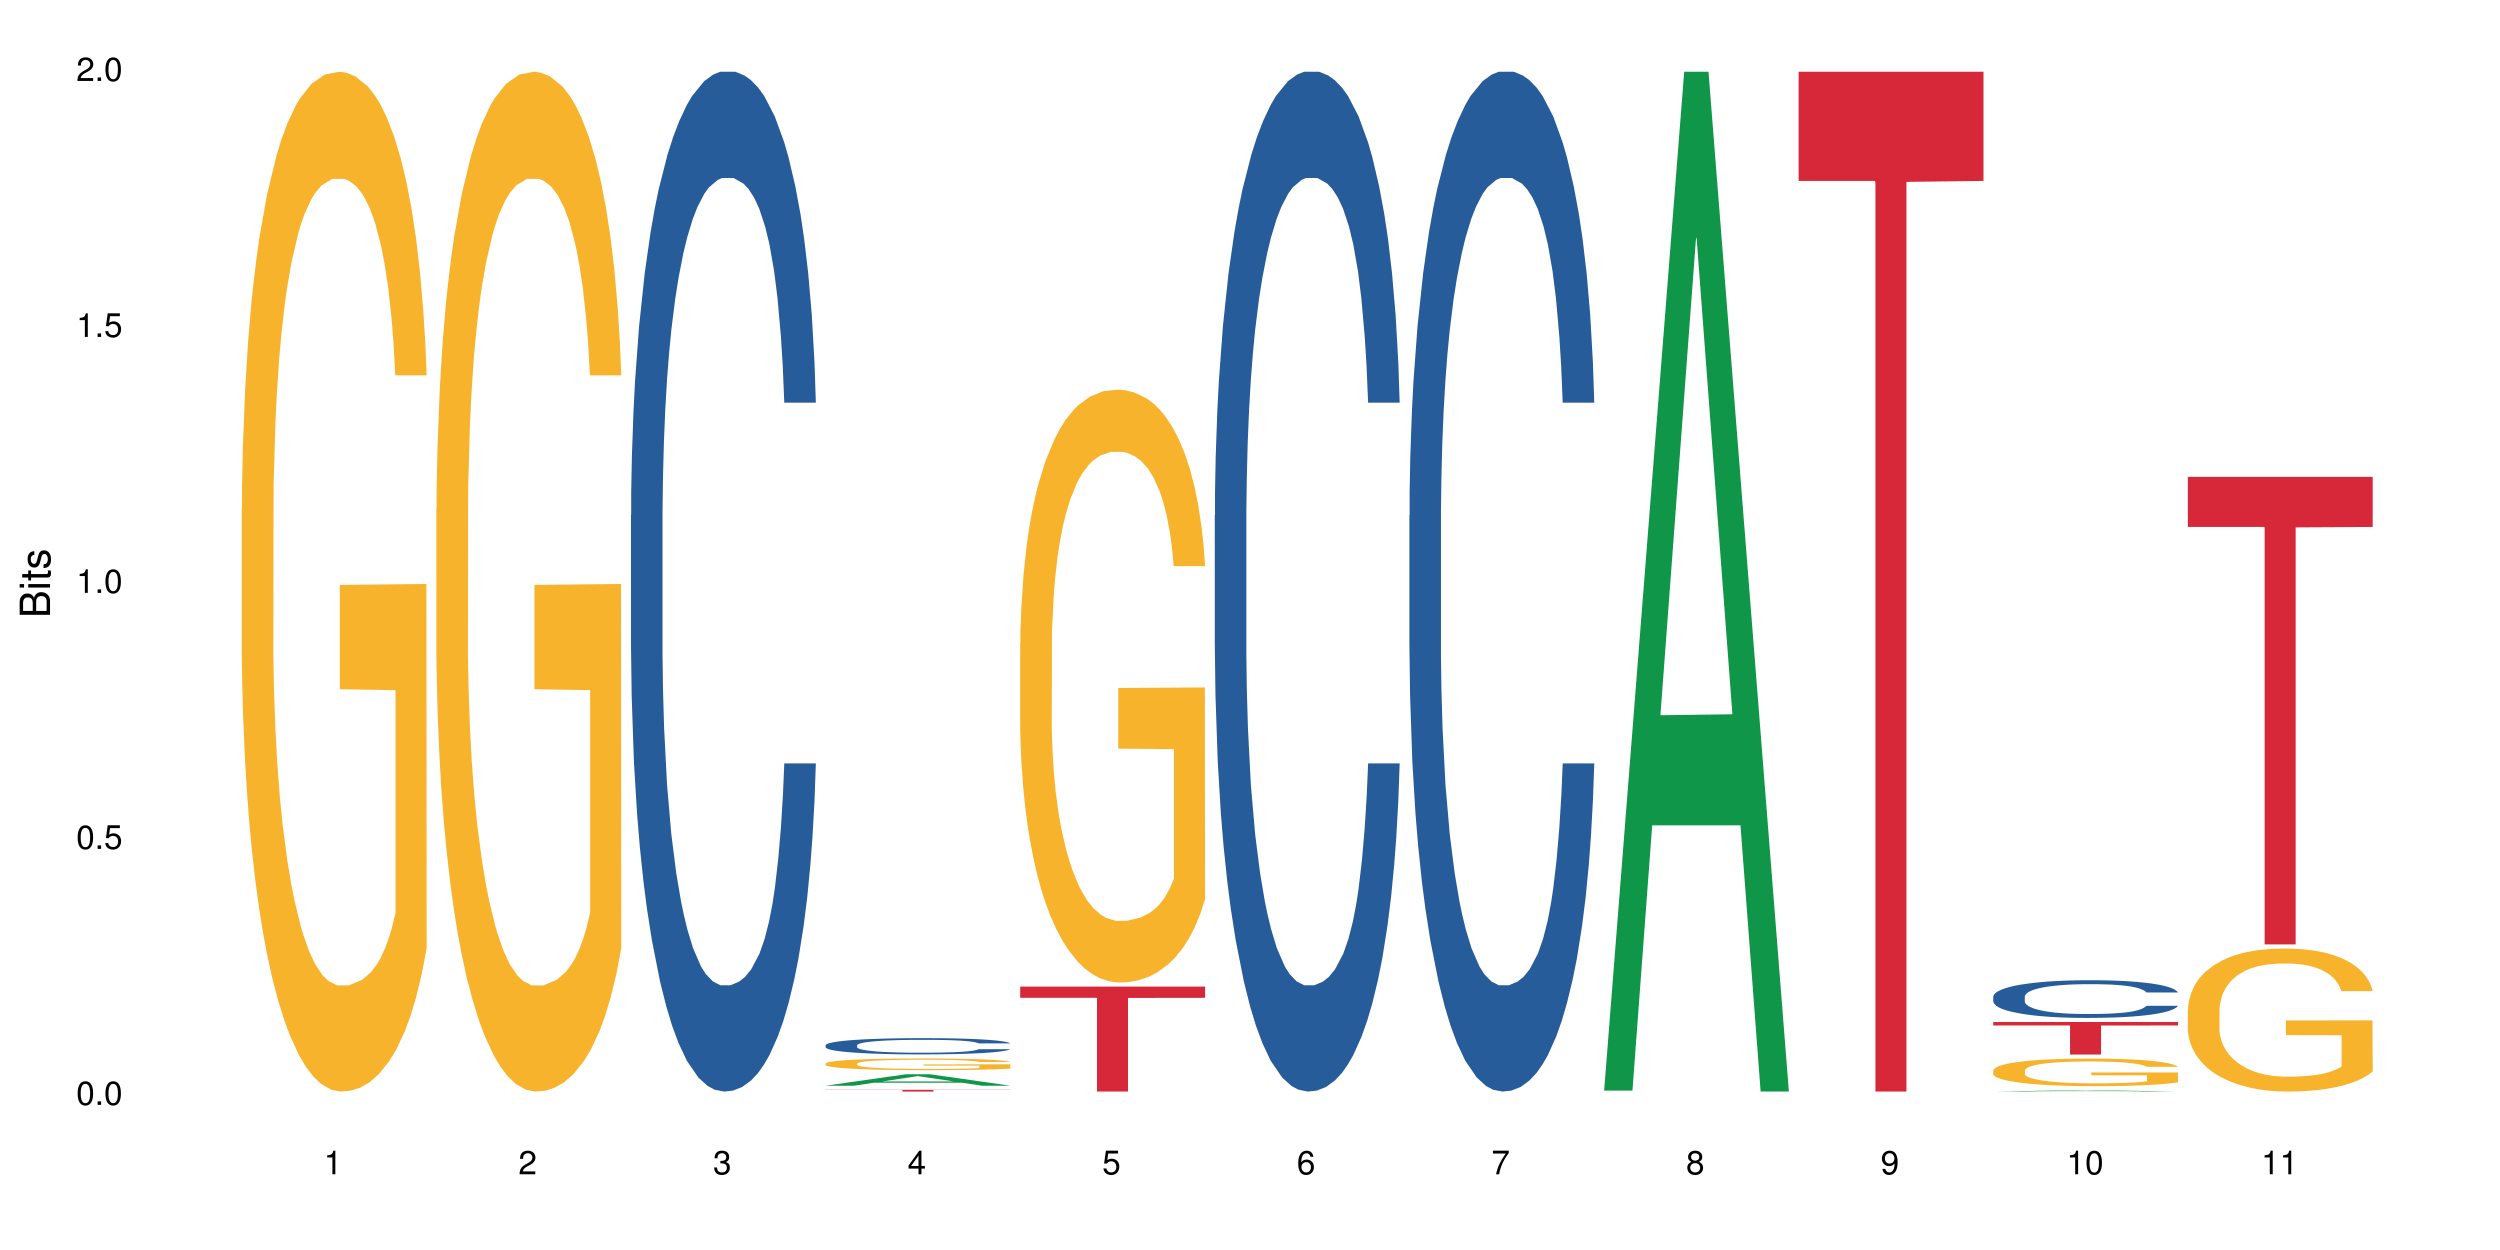 <?xml version="1.0" encoding="UTF-8"?>
<svg xmlns="http://www.w3.org/2000/svg" xmlns:xlink="http://www.w3.org/1999/xlink" width="720pt" height="360pt" viewBox="0 0 720 360" version="1.1">
<defs>
<g>
<symbol overflow="visible" id="glyph0-0">
<path style="stroke:none;" d=""/>
</symbol>
<symbol overflow="visible" id="glyph0-1">
<path style="stroke:none;" d="M 2.641 -6.797 C 2 -6.797 1.422 -6.531 1.078 -6.047 C 0.641 -5.453 0.406 -4.547 0.406 -3.297 C 0.406 -1 1.188 0.219 2.641 0.219 C 4.078 0.219 4.859 -1 4.859 -3.234 C 4.859 -4.562 4.656 -5.438 4.203 -6.047 C 3.844 -6.531 3.281 -6.797 2.641 -6.797 Z M 2.641 -6.047 C 3.547 -6.047 4 -5.125 4 -3.312 C 4 -1.375 3.562 -0.484 2.625 -0.484 C 1.734 -0.484 1.281 -1.422 1.281 -3.281 C 1.281 -5.141 1.734 -6.047 2.641 -6.047 Z M 2.641 -6.047 "/>
</symbol>
<symbol overflow="visible" id="glyph0-2">
<path style="stroke:none;" d="M 1.828 -1 L 0.828 -1 L 0.828 0 L 1.828 0 Z M 1.828 -1 "/>
</symbol>
<symbol overflow="visible" id="glyph0-3">
<path style="stroke:none;" d="M 4.562 -6.797 L 1.062 -6.797 L 0.547 -3.094 L 1.328 -3.094 C 1.719 -3.562 2.047 -3.734 2.578 -3.734 C 3.484 -3.734 4.062 -3.109 4.062 -2.094 C 4.062 -1.125 3.484 -0.531 2.578 -0.531 C 1.828 -0.531 1.375 -0.906 1.188 -1.672 L 0.328 -1.672 C 0.453 -1.109 0.547 -0.844 0.75 -0.594 C 1.125 -0.078 1.828 0.219 2.594 0.219 C 3.969 0.219 4.922 -0.781 4.922 -2.219 C 4.922 -3.562 4.031 -4.484 2.719 -4.484 C 2.25 -4.484 1.859 -4.359 1.469 -4.062 L 1.734 -5.969 L 4.562 -5.969 Z M 4.562 -6.797 "/>
</symbol>
<symbol overflow="visible" id="glyph0-4">
<path style="stroke:none;" d="M 2.484 -4.844 L 2.484 0 L 3.328 0 L 3.328 -6.797 L 2.766 -6.797 C 2.469 -5.75 2.281 -5.609 0.984 -5.453 L 0.984 -4.844 Z M 2.484 -4.844 "/>
</symbol>
<symbol overflow="visible" id="glyph0-5">
<path style="stroke:none;" d="M 4.859 -0.828 L 1.281 -0.828 C 1.359 -1.391 1.672 -1.75 2.5 -2.234 L 3.469 -2.75 C 4.406 -3.266 4.906 -3.969 4.906 -4.812 C 4.906 -5.375 4.672 -5.906 4.266 -6.266 C 3.859 -6.625 3.375 -6.797 2.719 -6.797 C 1.859 -6.797 1.219 -6.5 0.844 -5.922 C 0.609 -5.562 0.5 -5.125 0.484 -4.438 L 1.328 -4.438 C 1.359 -4.906 1.406 -5.188 1.531 -5.406 C 1.75 -5.812 2.188 -6.062 2.703 -6.062 C 3.469 -6.062 4.031 -5.516 4.031 -4.781 C 4.031 -4.25 3.719 -3.797 3.125 -3.438 L 2.234 -2.938 C 0.812 -2.141 0.406 -1.5 0.328 0 L 4.859 0 Z M 4.859 -0.828 "/>
</symbol>
<symbol overflow="visible" id="glyph0-6">
<path style="stroke:none;" d="M 2.125 -3.125 L 2.578 -3.125 C 3.516 -3.125 3.984 -2.703 3.984 -1.891 C 3.984 -1.031 3.469 -0.531 2.578 -0.531 C 1.656 -0.531 1.203 -0.984 1.156 -1.969 L 0.312 -1.969 C 0.344 -1.422 0.438 -1.078 0.609 -0.766 C 0.953 -0.109 1.625 0.219 2.547 0.219 C 3.953 0.219 4.859 -0.609 4.859 -1.906 C 4.859 -2.766 4.516 -3.25 3.703 -3.516 C 4.344 -3.766 4.656 -4.25 4.656 -4.938 C 4.656 -6.109 3.875 -6.797 2.578 -6.797 C 1.203 -6.797 0.484 -6.047 0.453 -4.609 L 1.297 -4.609 C 1.312 -5.016 1.344 -5.25 1.453 -5.453 C 1.641 -5.828 2.062 -6.062 2.594 -6.062 C 3.344 -6.062 3.797 -5.625 3.797 -4.906 C 3.797 -4.422 3.609 -4.141 3.25 -3.984 C 3.016 -3.891 2.719 -3.844 2.125 -3.844 Z M 2.125 -3.125 "/>
</symbol>
<symbol overflow="visible" id="glyph0-7">
<path style="stroke:none;" d="M 3.141 -1.625 L 3.141 0 L 3.984 0 L 3.984 -1.625 L 4.984 -1.625 L 4.984 -2.391 L 3.984 -2.391 L 3.984 -6.797 L 3.359 -6.797 L 0.266 -2.516 L 0.266 -1.625 Z M 3.141 -2.391 L 1 -2.391 L 3.141 -5.359 Z M 3.141 -2.391 "/>
</symbol>
<symbol overflow="visible" id="glyph0-8">
<path style="stroke:none;" d="M 4.781 -5.031 C 4.609 -6.141 3.891 -6.797 2.844 -6.797 C 2.094 -6.797 1.422 -6.438 1.031 -5.828 C 0.609 -5.172 0.406 -4.344 0.406 -3.094 C 0.406 -1.953 0.578 -1.234 0.984 -0.625 C 1.359 -0.078 1.953 0.219 2.703 0.219 C 3.984 0.219 4.922 -0.734 4.922 -2.078 C 4.922 -3.344 4.062 -4.234 2.844 -4.234 C 2.172 -4.234 1.641 -3.969 1.281 -3.469 C 1.281 -5.125 1.828 -6.047 2.797 -6.047 C 3.391 -6.047 3.797 -5.672 3.938 -5.031 Z M 2.734 -3.484 C 3.547 -3.484 4.062 -2.922 4.062 -2 C 4.062 -1.156 3.484 -0.531 2.703 -0.531 C 1.922 -0.531 1.328 -1.188 1.328 -2.047 C 1.328 -2.891 1.906 -3.484 2.734 -3.484 Z M 2.734 -3.484 "/>
</symbol>
<symbol overflow="visible" id="glyph0-9">
<path style="stroke:none;" d="M 4.984 -6.797 L 0.438 -6.797 L 0.438 -5.969 L 4.109 -5.969 C 2.5 -3.656 1.828 -2.234 1.328 0 L 2.219 0 C 2.594 -2.172 3.453 -4.047 4.984 -6.094 Z M 4.984 -6.797 "/>
</symbol>
<symbol overflow="visible" id="glyph0-10">
<path style="stroke:none;" d="M 3.75 -3.578 C 4.453 -4 4.688 -4.344 4.688 -4.984 C 4.688 -6.047 3.844 -6.797 2.641 -6.797 C 1.438 -6.797 0.594 -6.047 0.594 -4.984 C 0.594 -4.359 0.828 -4.016 1.516 -3.578 C 0.734 -3.203 0.359 -2.641 0.359 -1.891 C 0.359 -0.641 1.297 0.219 2.641 0.219 C 3.984 0.219 4.922 -0.641 4.922 -1.875 C 4.922 -2.641 4.531 -3.203 3.75 -3.578 Z M 2.641 -6.047 C 3.359 -6.047 3.812 -5.625 3.812 -4.969 C 3.812 -4.344 3.344 -3.922 2.641 -3.922 C 1.922 -3.922 1.453 -4.344 1.453 -4.984 C 1.453 -5.625 1.922 -6.047 2.641 -6.047 Z M 2.641 -3.203 C 3.484 -3.203 4.062 -2.672 4.062 -1.875 C 4.062 -1.062 3.484 -0.531 2.625 -0.531 C 1.797 -0.531 1.219 -1.078 1.219 -1.875 C 1.219 -2.672 1.797 -3.203 2.641 -3.203 Z M 2.641 -3.203 "/>
</symbol>
<symbol overflow="visible" id="glyph0-11">
<path style="stroke:none;" d="M 0.516 -1.547 C 0.672 -0.438 1.406 0.219 2.438 0.219 C 3.188 0.219 3.859 -0.141 4.266 -0.75 C 4.688 -1.406 4.891 -2.25 4.891 -3.484 C 4.891 -4.625 4.703 -5.359 4.312 -5.953 C 3.938 -6.5 3.344 -6.797 2.594 -6.797 C 1.297 -6.797 0.359 -5.844 0.359 -4.516 C 0.359 -3.25 1.234 -2.344 2.453 -2.344 C 3.094 -2.344 3.562 -2.578 4.016 -3.109 C 4 -1.453 3.469 -0.531 2.5 -0.531 C 1.906 -0.531 1.484 -0.906 1.359 -1.547 Z M 2.578 -6.062 C 3.375 -6.062 3.969 -5.406 3.969 -4.531 C 3.969 -3.688 3.375 -3.094 2.547 -3.094 C 1.734 -3.094 1.234 -3.672 1.234 -4.578 C 1.234 -5.438 1.797 -6.062 2.578 -6.062 Z M 2.578 -6.062 "/>
</symbol>
<symbol overflow="visible" id="glyph1-0">
<path style="stroke:none;" d=""/>
</symbol>
<symbol overflow="visible" id="glyph1-1">
<path style="stroke:none;" d="M 0 -0.953 L 0 -4.891 C 0 -5.719 -0.234 -6.344 -0.734 -6.797 C -1.188 -7.234 -1.812 -7.469 -2.5 -7.469 C -3.547 -7.469 -4.188 -7 -4.625 -5.875 C -4.984 -6.672 -5.641 -7.094 -6.531 -7.094 C -7.156 -7.094 -7.734 -6.859 -8.141 -6.391 C -8.562 -5.938 -8.75 -5.344 -8.75 -4.5 L -8.75 -0.953 Z M -4.984 -2.062 L -7.766 -2.062 L -7.766 -4.219 C -7.766 -4.844 -7.688 -5.203 -7.453 -5.5 C -7.219 -5.812 -6.859 -5.969 -6.375 -5.969 C -5.906 -5.969 -5.531 -5.812 -5.297 -5.5 C -5.062 -5.203 -4.984 -4.844 -4.984 -4.219 Z M -0.984 -2.062 L -4 -2.062 L -4 -4.781 C -4 -5.328 -3.859 -5.688 -3.578 -5.953 C -3.297 -6.219 -2.922 -6.359 -2.484 -6.359 C -2.062 -6.359 -1.688 -6.219 -1.406 -5.953 C -1.109 -5.688 -0.984 -5.328 -0.984 -4.781 Z M -0.984 -2.062 "/>
</symbol>
<symbol overflow="visible" id="glyph1-2">
<path style="stroke:none;" d="M -6.281 -1.797 L -6.281 -0.797 L 0 -0.797 L 0 -1.797 Z M -8.75 -1.797 L -8.75 -0.797 L -7.484 -0.797 L -7.484 -1.797 Z M -8.75 -1.797 "/>
</symbol>
<symbol overflow="visible" id="glyph1-3">
<path style="stroke:none;" d="M -6.281 -3.047 L -6.281 -2.016 L -8.016 -2.016 L -8.016 -1.016 L -6.281 -1.016 L -6.281 -0.172 L -5.469 -0.172 L -5.469 -1.016 L -0.719 -1.016 C -0.078 -1.016 0.281 -1.453 0.281 -2.234 C 0.281 -2.469 0.25 -2.719 0.188 -3.047 L -0.641 -3.047 C -0.609 -2.922 -0.594 -2.766 -0.594 -2.562 C -0.594 -2.141 -0.719 -2.016 -1.156 -2.016 L -5.469 -2.016 L -5.469 -3.047 Z M -6.281 -3.047 "/>
</symbol>
<symbol overflow="visible" id="glyph1-4">
<path style="stroke:none;" d="M -4.531 -5.25 C -5.766 -5.25 -6.469 -4.422 -6.469 -2.969 C -6.469 -1.516 -5.719 -0.562 -4.547 -0.562 C -3.562 -0.562 -3.094 -1.062 -2.734 -2.562 L -2.516 -3.484 C -2.344 -4.188 -2.094 -4.469 -1.625 -4.469 C -1.047 -4.469 -0.641 -3.875 -0.641 -3 C -0.641 -2.453 -0.797 -2 -1.062 -1.75 C -1.25 -1.594 -1.422 -1.531 -1.875 -1.469 L -1.875 -0.406 C -0.422 -0.453 0.281 -1.266 0.281 -2.922 C 0.281 -4.5 -0.5 -5.516 -1.719 -5.516 C -2.656 -5.516 -3.172 -4.984 -3.469 -3.734 L -3.703 -2.766 C -3.891 -1.953 -4.156 -1.609 -4.594 -1.609 C -5.172 -1.609 -5.547 -2.125 -5.547 -2.938 C -5.547 -3.75 -5.203 -4.172 -4.531 -4.203 Z M -4.531 -5.25 "/>
</symbol>
</g>
</defs>
<g id="surface40566">
<rect x="0" y="0" width="720" height="360" style="fill:rgb(100%,100%,100%);fill-opacity:1;stroke:none;"/>
<path style=" stroke:none;fill-rule:nonzero;fill:rgb(96.863%,70.196%,16.863%);fill-opacity:1;" d="M 69.629 146.461 L 69.695 146.191 L 69.695 140.828 L 69.953 128.758 L 70.602 112.129 L 71.449 98.449 L 72.355 87.719 L 72.941 82.086 L 73.914 74.039 L 74.758 68.141 L 76.902 56.07 L 79.629 44.805 L 81.121 39.977 L 82.809 35.414 L 85.215 30.32 L 86.316 28.441 L 89.691 24.148 L 93.523 21.469 L 97.746 20.664 L 99.691 20.93 L 102.355 22.004 L 105.992 24.953 L 108.07 27.637 L 109.691 30.32 L 111.379 33.805 L 113.457 39.172 L 115.406 45.609 L 116.965 52.047 L 118.523 60.094 L 119.82 68.676 L 120.926 78.062 L 121.898 89.328 L 122.484 98.715 L 122.875 108.105 L 113.848 108.105 L 113.328 98.715 L 112.742 91.477 L 111.77 82.625 L 110.797 76.188 L 109.82 71.09 L 108.004 64.117 L 106.445 59.824 L 104.496 56.07 L 102.613 53.656 L 100.473 52.047 L 99.172 51.508 L 95.73 51.508 L 92.613 53.387 L 90.797 55.531 L 89.5 57.68 L 87.68 61.703 L 86.578 64.922 L 85.926 67.066 L 83.98 75.383 L 82.68 82.891 L 81.965 87.988 L 81.059 96.035 L 80.406 103.277 L 79.695 114.004 L 79.305 122.051 L 78.785 140.293 L 78.719 188.574 L 78.914 198.766 L 79.305 209.762 L 79.824 219.418 L 80.602 229.609 L 81.383 237.391 L 82.746 247.852 L 83.914 254.824 L 84.824 259.383 L 86.578 266.625 L 87.289 269.039 L 88.98 273.867 L 90.73 277.625 L 92.875 280.844 L 94.5 282.453 L 97.094 283.793 L 100.406 283.793 L 104.305 282.184 L 106.77 280.039 L 108.457 277.891 L 109.562 276.016 L 110.926 273.062 L 111.898 270.383 L 112.809 267.43 L 113.914 262.871 L 113.914 198.766 L 97.875 198.496 L 97.875 168.457 L 122.809 168.188 L 122.875 273.062 L 121.512 280.305 L 119.82 287.281 L 118.199 292.645 L 116.512 297.203 L 114.109 302.301 L 112.16 305.52 L 109.172 309.273 L 106.445 311.688 L 103.59 313.297 L 101.055 314.102 L 98.07 314.371 L 95.406 313.836 L 92.551 312.227 L 90.277 310.078 L 88.199 307.398 L 86.121 303.91 L 83.523 298.277 L 81.836 293.719 L 80.082 288.086 L 78.332 281.379 L 76.773 274.137 L 75.734 268.504 L 74.695 262.066 L 73.59 254.02 L 72.551 244.898 L 71.773 236.586 L 71.059 227.195 L 70.539 218.344 L 70.02 206.277 L 69.758 196.621 L 69.629 188.305 Z M 69.629 146.461 "/>
<path style=" stroke:none;fill-rule:nonzero;fill:rgb(96.863%,70.196%,16.863%);fill-opacity:1;" d="M 125.676 146.461 L 125.742 146.191 L 125.742 140.828 L 126 128.758 L 126.648 112.129 L 127.492 98.449 L 128.402 87.719 L 128.988 82.086 L 129.961 74.039 L 130.805 68.141 L 132.949 56.07 L 135.676 44.805 L 137.168 39.977 L 138.855 35.414 L 141.258 30.32 L 142.363 28.441 L 145.738 24.148 L 149.57 21.469 L 153.793 20.664 L 155.738 20.93 L 158.402 22.004 L 162.039 24.953 L 164.117 27.637 L 165.738 30.32 L 167.426 33.805 L 169.504 39.172 L 171.453 45.609 L 173.012 52.047 L 174.57 60.094 L 175.867 68.676 L 176.973 78.062 L 177.945 89.328 L 178.531 98.715 L 178.918 108.105 L 169.895 108.105 L 169.375 98.715 L 168.789 91.477 L 167.816 82.625 L 166.844 76.188 L 165.867 71.09 L 164.051 64.117 L 162.492 59.824 L 160.543 56.07 L 158.66 53.656 L 156.52 52.047 L 155.219 51.508 L 151.777 51.508 L 148.66 53.387 L 146.844 55.531 L 145.543 57.68 L 143.727 61.703 L 142.621 64.922 L 141.973 67.066 L 140.027 75.383 L 138.727 82.891 L 138.012 87.988 L 137.105 96.035 L 136.453 103.277 L 135.738 114.004 L 135.352 122.051 L 134.832 140.293 L 134.766 188.574 L 134.961 198.766 L 135.352 209.762 L 135.871 219.418 L 136.648 229.609 L 137.43 237.391 L 138.793 247.852 L 139.961 254.824 L 140.871 259.383 L 142.621 266.625 L 143.336 269.039 L 145.023 273.867 L 146.777 277.625 L 148.922 280.844 L 150.543 282.453 L 153.141 283.793 L 156.453 283.793 L 160.348 282.184 L 162.816 280.039 L 164.504 277.891 L 165.609 276.016 L 166.973 273.062 L 167.945 270.383 L 168.855 267.43 L 169.961 262.871 L 169.961 198.766 L 153.922 198.496 L 153.922 168.457 L 178.855 168.188 L 178.918 273.062 L 177.555 280.305 L 175.867 287.281 L 174.246 292.645 L 172.555 297.203 L 170.152 302.301 L 168.207 305.52 L 165.219 309.273 L 162.492 311.688 L 159.637 313.297 L 157.102 314.102 L 154.117 314.371 L 151.453 313.836 L 148.598 312.227 L 146.324 310.078 L 144.246 307.398 L 142.168 303.91 L 139.57 298.277 L 137.883 293.719 L 136.129 288.086 L 134.375 281.379 L 132.816 274.137 L 131.777 268.504 L 130.742 262.066 L 129.637 254.02 L 128.598 244.898 L 127.82 236.586 L 127.105 227.195 L 126.586 218.344 L 126.066 206.277 L 125.805 196.621 L 125.676 188.305 Z M 125.676 146.461 "/>
<path style=" stroke:none;fill-rule:nonzero;fill:rgb(14.51%,36.078%,60%);fill-opacity:1;" d="M 181.723 148.457 L 181.785 148.188 L 181.785 141.742 L 181.98 131.543 L 182.438 118.656 L 182.891 109.797 L 184.059 93.957 L 185.684 78.652 L 187.371 66.84 L 188.605 59.859 L 189.707 54.492 L 192.242 44.559 L 193.863 39.457 L 195.617 34.891 L 197.762 30.328 L 199.32 27.645 L 202.824 23.348 L 205.422 21.469 L 207.434 20.664 L 211.785 20.664 L 214.383 21.738 L 216.266 23.078 L 218.344 25.227 L 220.098 27.645 L 223.148 33.551 L 225.875 41.066 L 227.109 45.363 L 229.059 53.684 L 230.551 61.738 L 231.59 68.719 L 232.758 78.652 L 233.797 90.734 L 234.578 104.426 L 234.965 115.969 L 225.875 115.969 L 225.422 105.23 L 224.902 96.91 L 223.926 85.902 L 222.953 78.117 L 221.59 70.332 L 220.355 65.23 L 218.668 60.129 L 217.176 56.906 L 215.617 54.492 L 214.121 52.879 L 211.266 51.27 L 207.953 51.27 L 206.723 51.805 L 204.188 53.953 L 202.824 55.832 L 200.875 59.59 L 199.512 63.082 L 197.891 68.449 L 196.785 73.016 L 195.422 79.996 L 194.449 86.172 L 193.344 95.031 L 192.695 101.742 L 192.109 109.258 L 191.59 118.117 L 191.203 127.516 L 190.941 137.449 L 190.812 147.113 L 190.812 188.727 L 190.941 198.391 L 191.266 209.668 L 192.109 226.043 L 193.344 240.273 L 194.773 251.547 L 196.137 259.602 L 196.918 263.359 L 197.953 267.656 L 199.578 273.027 L 201.914 278.395 L 203.281 280.543 L 205.355 282.691 L 207.5 283.766 L 210.355 283.766 L 212.891 282.691 L 214.578 281.348 L 216.332 279.199 L 218.734 274.637 L 220.227 270.34 L 221.523 265.242 L 222.5 260.141 L 223.148 255.844 L 224.121 247.52 L 224.902 238.395 L 225.484 228.996 L 225.875 219.867 L 234.965 219.867 L 234.578 230.609 L 233.992 241.078 L 233.406 248.863 L 232.5 258.262 L 231.461 266.582 L 229.965 275.98 L 228.734 282.152 L 227.109 288.867 L 225.617 293.969 L 223.992 298.531 L 221.59 303.898 L 220.031 306.586 L 218.344 309 L 216.332 311.148 L 213.797 313.027 L 211.07 314.102 L 208.539 314.371 L 205.812 313.832 L 203.801 312.762 L 201.137 310.344 L 197.824 305.512 L 195.422 300.41 L 193.539 295.309 L 191.918 289.941 L 190.098 282.691 L 187.762 270.879 L 186.332 261.75 L 185.359 254.234 L 184.254 243.762 L 183.477 234.367 L 182.566 219.332 L 181.918 200.27 L 181.723 185.504 Z M 181.723 148.457 "/>
<path style=" stroke:none;fill-rule:nonzero;fill:rgb(6.275%,58.824%,28.235%);fill-opacity:1;" d="M 237.77 312.684 L 237.824 312.68 L 260.863 309.391 L 267.859 309.391 L 291.012 312.688 L 282.879 312.688 L 277.074 311.828 L 251.648 311.828 L 245.961 312.684 L 237.77 312.684 L 254.094 311.469 L 274.742 311.469 L 264.449 309.93 L 264.332 309.926 L 264.219 309.934 L 254.039 311.469 L 254.094 311.469 Z M 237.77 312.684 "/>
<path style=" stroke:none;fill-rule:nonzero;fill:rgb(14.51%,36.078%,60%);fill-opacity:1;" d="M 237.77 301.023 L 237.832 301.02 L 237.832 300.914 L 238.027 300.754 L 238.484 300.547 L 238.938 300.406 L 240.105 300.152 L 241.73 299.91 L 243.418 299.723 L 244.652 299.609 L 245.754 299.527 L 248.289 299.367 L 249.91 299.285 L 251.664 299.215 L 253.805 299.141 L 255.363 299.098 L 258.871 299.031 L 261.469 299 L 263.48 298.988 L 267.832 298.988 L 270.43 299.004 L 272.312 299.023 L 274.391 299.059 L 276.145 299.098 L 279.195 299.191 L 281.922 299.312 L 283.156 299.379 L 285.105 299.512 L 286.598 299.641 L 287.637 299.754 L 288.805 299.91 L 289.844 300.102 L 290.621 300.32 L 291.012 300.504 L 281.922 300.504 L 281.469 300.332 L 280.949 300.199 L 279.973 300.027 L 279 299.902 L 277.637 299.777 L 276.402 299.695 L 274.715 299.617 L 273.223 299.562 L 271.664 299.527 L 270.168 299.5 L 267.312 299.473 L 264 299.473 L 262.766 299.484 L 260.234 299.516 L 258.871 299.547 L 256.922 299.605 L 255.559 299.664 L 253.938 299.746 L 252.832 299.82 L 251.469 299.934 L 250.496 300.031 L 249.391 300.172 L 248.742 300.277 L 248.156 300.398 L 247.637 300.539 L 247.25 300.688 L 246.988 300.848 L 246.859 301 L 246.859 301.664 L 246.988 301.816 L 247.312 301.996 L 248.156 302.258 L 249.391 302.484 L 250.82 302.664 L 252.184 302.793 L 252.961 302.852 L 254 302.922 L 255.625 303.008 L 257.961 303.094 L 259.324 303.125 L 261.402 303.16 L 263.547 303.176 L 266.402 303.176 L 268.938 303.16 L 270.625 303.141 L 272.379 303.105 L 274.781 303.031 L 276.273 302.965 L 277.57 302.883 L 278.547 302.801 L 279.195 302.734 L 280.168 302.602 L 280.949 302.453 L 281.531 302.305 L 281.922 302.16 L 291.012 302.16 L 290.621 302.332 L 290.039 302.496 L 289.453 302.621 L 288.547 302.77 L 287.508 302.902 L 286.012 303.055 L 284.777 303.152 L 283.156 303.258 L 281.664 303.34 L 280.039 303.414 L 277.637 303.5 L 276.078 303.539 L 274.391 303.578 L 272.379 303.613 L 269.844 303.645 L 267.117 303.66 L 264.586 303.664 L 261.859 303.656 L 259.844 303.641 L 257.184 303.602 L 253.871 303.523 L 251.469 303.441 L 249.586 303.359 L 247.961 303.277 L 246.145 303.16 L 243.809 302.973 L 242.379 302.828 L 241.406 302.707 L 240.301 302.539 L 239.523 302.391 L 238.613 302.152 L 237.965 301.848 L 237.77 301.613 Z M 237.77 301.023 "/>
<path style=" stroke:none;fill-rule:nonzero;fill:rgb(96.863%,70.196%,16.863%);fill-opacity:1;" d="M 237.77 306.285 L 237.832 306.281 L 237.832 306.223 L 238.094 306.082 L 238.742 305.891 L 239.586 305.734 L 240.496 305.613 L 241.078 305.547 L 242.055 305.457 L 242.898 305.387 L 245.039 305.25 L 247.77 305.121 L 249.262 305.066 L 250.949 305.012 L 253.352 304.957 L 254.457 304.934 L 257.832 304.883 L 261.664 304.855 L 265.883 304.844 L 267.832 304.848 L 270.492 304.859 L 274.129 304.895 L 276.207 304.926 L 277.832 304.957 L 279.52 304.996 L 281.598 305.055 L 283.547 305.129 L 285.105 305.203 L 286.66 305.297 L 287.961 305.395 L 289.066 305.504 L 290.039 305.633 L 290.621 305.738 L 291.012 305.848 L 281.988 305.848 L 281.469 305.738 L 280.883 305.656 L 279.91 305.555 L 278.934 305.48 L 277.961 305.422 L 276.145 305.344 L 274.586 305.293 L 272.637 305.25 L 270.754 305.223 L 268.609 305.203 L 267.312 305.199 L 263.871 305.199 L 260.754 305.219 L 258.938 305.242 L 257.637 305.27 L 255.82 305.316 L 254.715 305.352 L 254.066 305.375 L 252.117 305.473 L 250.82 305.559 L 250.105 305.617 L 249.195 305.707 L 248.547 305.793 L 247.832 305.914 L 247.441 306.008 L 246.922 306.215 L 246.859 306.77 L 247.055 306.887 L 247.441 307.012 L 247.961 307.121 L 248.742 307.238 L 249.52 307.328 L 250.883 307.449 L 252.055 307.527 L 252.961 307.578 L 254.715 307.664 L 255.43 307.691 L 257.117 307.746 L 258.871 307.789 L 261.016 307.824 L 262.637 307.844 L 265.234 307.859 L 268.547 307.859 L 272.441 307.84 L 274.91 307.816 L 276.598 307.793 L 277.703 307.77 L 279.066 307.738 L 280.039 307.707 L 280.949 307.672 L 282.051 307.621 L 282.051 306.887 L 266.016 306.883 L 266.016 306.539 L 290.949 306.535 L 291.012 307.738 L 289.648 307.82 L 287.961 307.898 L 286.336 307.961 L 284.648 308.012 L 282.246 308.07 L 280.297 308.109 L 277.312 308.152 L 274.586 308.18 L 271.727 308.199 L 269.195 308.207 L 266.207 308.211 L 263.547 308.203 L 260.688 308.184 L 258.418 308.16 L 256.34 308.129 L 254.262 308.09 L 251.664 308.027 L 249.977 307.973 L 248.223 307.91 L 246.469 307.832 L 244.91 307.75 L 243.871 307.684 L 242.832 307.609 L 241.73 307.52 L 240.691 307.414 L 239.91 307.32 L 239.195 307.211 L 238.676 307.109 L 238.156 306.973 L 237.898 306.859 L 237.77 306.766 Z M 237.77 306.285 "/>
<path style=" stroke:none;fill-rule:nonzero;fill:rgb(83.922%,15.686%,22.353%);fill-opacity:1;" d="M 237.77 313.867 L 291.012 313.867 L 291.012 313.922 L 268.82 313.922 L 268.82 314.371 L 259.895 314.371 L 259.895 313.922 L 237.77 313.922 Z M 237.77 313.867 "/>
<path style=" stroke:none;fill-rule:nonzero;fill:rgb(96.863%,70.196%,16.863%);fill-opacity:1;" d="M 293.816 185.348 L 293.879 185.191 L 293.879 182.07 L 294.141 175.055 L 294.789 165.387 L 295.633 157.434 L 296.543 151.195 L 297.125 147.922 L 298.102 143.246 L 298.945 139.812 L 301.086 132.797 L 303.812 126.246 L 305.309 123.441 L 306.996 120.789 L 309.398 117.828 L 310.504 116.734 L 313.879 114.242 L 317.711 112.68 L 321.93 112.215 L 323.879 112.371 L 326.539 112.992 L 330.176 114.707 L 332.254 116.27 L 333.879 117.828 L 335.566 119.855 L 337.645 122.973 L 339.59 126.715 L 341.148 130.457 L 342.707 135.137 L 344.008 140.125 L 345.109 145.582 L 346.086 152.133 L 346.668 157.59 L 347.059 163.047 L 338.035 163.047 L 337.516 157.59 L 336.93 153.379 L 335.957 148.234 L 334.98 144.492 L 334.008 141.527 L 332.191 137.477 L 330.633 134.98 L 328.684 132.797 L 326.801 131.395 L 324.656 130.457 L 323.359 130.145 L 319.918 130.145 L 316.801 131.238 L 314.984 132.484 L 313.684 133.73 L 311.867 136.07 L 310.762 137.941 L 310.113 139.191 L 308.164 144.023 L 306.867 148.391 L 306.152 151.352 L 305.242 156.031 L 304.594 160.242 L 303.879 166.477 L 303.488 171.156 L 302.969 181.762 L 302.906 209.828 L 303.102 215.754 L 303.488 222.148 L 304.008 227.762 L 304.789 233.688 L 305.566 238.207 L 306.93 244.289 L 308.102 248.344 L 309.008 250.996 L 310.762 255.203 L 311.477 256.609 L 313.164 259.414 L 314.918 261.598 L 317.059 263.469 L 318.684 264.406 L 321.281 265.184 L 324.594 265.184 L 328.488 264.25 L 330.957 263 L 332.645 261.754 L 333.746 260.664 L 335.113 258.945 L 336.086 257.387 L 336.996 255.672 L 338.098 253.023 L 338.098 215.754 L 322.059 215.598 L 322.059 198.133 L 346.992 197.977 L 347.059 258.945 L 345.695 263.156 L 344.008 267.211 L 342.383 270.332 L 340.695 272.98 L 338.293 275.945 L 336.344 277.816 L 333.359 280 L 330.633 281.402 L 327.773 282.336 L 325.242 282.805 L 322.254 282.961 L 319.594 282.648 L 316.734 281.715 L 314.465 280.465 L 312.387 278.906 L 310.309 276.879 L 307.711 273.605 L 306.023 270.953 L 304.27 267.68 L 302.516 263.781 L 300.957 259.57 L 299.918 256.297 L 298.879 252.555 L 297.777 247.875 L 296.738 242.574 L 295.957 237.738 L 295.242 232.281 L 294.723 227.137 L 294.203 220.121 L 293.945 214.508 L 293.816 209.672 Z M 293.816 185.348 "/>
<path style=" stroke:none;fill-rule:nonzero;fill:rgb(83.922%,15.686%,22.353%);fill-opacity:1;" d="M 293.816 284.141 L 347.059 284.141 L 347.059 287.375 L 324.867 287.406 L 324.867 314.371 L 315.941 314.371 L 315.941 287.434 L 315.812 287.375 L 293.816 287.375 Z M 293.816 284.141 "/>
<path style=" stroke:none;fill-rule:nonzero;fill:rgb(14.51%,36.078%,60%);fill-opacity:1;" d="M 349.859 148.457 L 349.926 148.188 L 349.926 141.742 L 350.121 131.543 L 350.574 118.656 L 351.031 109.797 L 352.199 93.957 L 353.82 78.652 L 355.512 66.84 L 356.742 59.859 L 357.848 54.492 L 360.379 44.559 L 362.004 39.457 L 363.758 34.891 L 365.898 30.328 L 367.457 27.645 L 370.965 23.348 L 373.562 21.469 L 375.574 20.664 L 379.926 20.664 L 382.523 21.738 L 384.406 23.078 L 386.484 25.227 L 388.234 27.645 L 391.289 33.551 L 394.016 41.066 L 395.25 45.363 L 397.195 53.684 L 398.691 61.738 L 399.73 68.719 L 400.898 78.652 L 401.938 90.734 L 402.715 104.426 L 403.105 115.969 L 394.016 115.969 L 393.559 105.23 L 393.039 96.91 L 392.066 85.902 L 391.094 78.117 L 389.73 70.332 L 388.496 65.23 L 386.809 60.129 L 385.312 56.906 L 383.754 54.492 L 382.262 52.879 L 379.406 51.27 L 376.094 51.27 L 374.859 51.805 L 372.328 53.953 L 370.965 55.832 L 369.016 59.59 L 367.652 63.082 L 366.027 68.449 L 364.926 73.016 L 363.562 79.996 L 362.586 86.172 L 361.484 95.031 L 360.836 101.742 L 360.25 109.258 L 359.73 118.117 L 359.34 127.516 L 359.082 137.449 L 358.953 147.113 L 358.953 188.727 L 359.082 198.391 L 359.406 209.668 L 360.25 226.043 L 361.484 240.273 L 362.914 251.547 L 364.277 259.602 L 365.055 263.359 L 366.094 267.656 L 367.719 273.027 L 370.055 278.395 L 371.418 280.543 L 373.496 282.691 L 375.641 283.766 L 378.496 283.766 L 381.027 282.691 L 382.715 281.348 L 384.469 279.199 L 386.871 274.637 L 388.367 270.34 L 389.664 265.242 L 390.637 260.141 L 391.289 255.844 L 392.262 247.52 L 393.039 238.395 L 393.625 228.996 L 394.016 219.867 L 403.105 219.867 L 402.715 230.609 L 402.133 241.078 L 401.547 248.863 L 400.637 258.262 L 399.598 266.582 L 398.105 275.98 L 396.871 282.152 L 395.25 288.867 L 393.754 293.969 L 392.133 298.531 L 389.73 303.898 L 388.172 306.586 L 386.484 309 L 384.469 311.148 L 381.938 313.027 L 379.211 314.102 L 376.68 314.371 L 373.949 313.832 L 371.938 312.762 L 369.277 310.344 L 365.965 305.512 L 363.562 300.41 L 361.68 295.309 L 360.055 289.941 L 358.238 282.691 L 355.898 270.879 L 354.473 261.75 L 353.496 254.234 L 352.395 243.762 L 351.613 234.367 L 350.707 219.332 L 350.055 200.27 L 349.859 185.504 Z M 349.859 148.457 "/>
<path style=" stroke:none;fill-rule:nonzero;fill:rgb(14.51%,36.078%,60%);fill-opacity:1;" d="M 405.906 148.457 L 405.973 148.188 L 405.973 141.742 L 406.168 131.543 L 406.621 118.656 L 407.078 109.797 L 408.246 93.957 L 409.867 78.652 L 411.555 66.84 L 412.789 59.859 L 413.895 54.492 L 416.426 44.559 L 418.051 39.457 L 419.805 34.891 L 421.945 30.328 L 423.504 27.645 L 427.012 23.348 L 429.609 21.469 L 431.621 20.664 L 435.973 20.664 L 438.566 21.738 L 440.453 23.078 L 442.527 25.227 L 444.281 27.645 L 447.336 33.551 L 450.062 41.066 L 451.293 45.363 L 453.242 53.684 L 454.734 61.738 L 455.773 68.719 L 456.945 78.652 L 457.984 90.734 L 458.762 104.426 L 459.152 115.969 L 450.062 115.969 L 449.605 105.23 L 449.086 96.91 L 448.113 85.902 L 447.141 78.117 L 445.777 70.332 L 444.543 65.23 L 442.855 60.129 L 441.359 56.906 L 439.801 54.492 L 438.309 52.879 L 435.453 51.27 L 432.141 51.27 L 430.906 51.805 L 428.375 53.953 L 427.012 55.832 L 425.062 59.59 L 423.699 63.082 L 422.074 68.449 L 420.973 73.016 L 419.609 79.996 L 418.633 86.172 L 417.531 95.031 L 416.883 101.742 L 416.297 109.258 L 415.777 118.117 L 415.387 127.516 L 415.129 137.449 L 414.996 147.113 L 414.996 188.727 L 415.129 198.391 L 415.453 209.668 L 416.297 226.043 L 417.531 240.273 L 418.957 251.547 L 420.324 259.602 L 421.102 263.359 L 422.141 267.656 L 423.766 273.027 L 426.102 278.395 L 427.465 280.543 L 429.543 282.691 L 431.684 283.766 L 434.543 283.766 L 437.074 282.691 L 438.762 281.348 L 440.516 279.199 L 442.918 274.637 L 444.41 270.34 L 445.711 265.242 L 446.684 260.141 L 447.336 255.844 L 448.309 247.52 L 449.086 238.395 L 449.672 228.996 L 450.062 219.867 L 459.152 219.867 L 458.762 230.609 L 458.176 241.078 L 457.594 248.863 L 456.684 258.262 L 455.645 266.582 L 454.152 275.98 L 452.918 282.152 L 451.293 288.867 L 449.801 293.969 L 448.18 298.531 L 445.777 303.898 L 444.219 306.586 L 442.527 309 L 440.516 311.148 L 437.984 313.027 L 435.258 314.102 L 432.723 314.371 L 429.996 313.832 L 427.984 312.762 L 425.32 310.344 L 422.012 305.512 L 419.609 300.41 L 417.727 295.309 L 416.102 289.941 L 414.285 282.691 L 411.945 270.879 L 410.52 261.75 L 409.543 254.234 L 408.441 243.762 L 407.66 234.367 L 406.75 219.332 L 406.102 200.27 L 405.906 185.504 Z M 405.906 148.457 "/>
<path style=" stroke:none;fill-rule:nonzero;fill:rgb(6.275%,58.824%,28.235%);fill-opacity:1;" d="M 461.953 314.094 L 462.012 313.82 L 485.051 20.664 L 492.047 20.664 L 515.199 314.371 L 507.062 314.371 L 501.262 237.703 L 475.832 237.703 L 470.145 314.094 L 461.953 314.094 L 478.281 205.988 L 498.93 205.711 L 488.633 68.648 L 488.52 68.375 L 488.406 69.199 L 478.223 205.711 L 478.281 205.988 Z M 461.953 314.094 "/>
<path style=" stroke:none;fill-rule:nonzero;fill:rgb(83.922%,15.686%,22.353%);fill-opacity:1;" d="M 518 20.664 L 571.246 20.664 L 571.246 52.102 L 549.055 52.379 L 549.055 314.371 L 540.125 314.371 L 540.125 52.652 L 539.996 52.102 L 518 52.102 Z M 518 20.664 "/>
<path style=" stroke:none;fill-rule:nonzero;fill:rgb(6.275%,58.824%,28.235%);fill-opacity:1;" d="M 574.047 314.371 L 574.102 314.371 L 597.141 313.996 L 604.137 313.996 L 627.289 314.371 L 619.156 314.371 L 613.355 314.273 L 587.926 314.273 L 582.238 314.371 L 574.047 314.371 L 590.371 314.234 L 611.023 314.23 L 600.727 314.059 L 600.496 314.059 L 590.316 314.23 L 590.371 314.234 Z M 574.047 314.371 "/>
<path style=" stroke:none;fill-rule:nonzero;fill:rgb(14.51%,36.078%,60%);fill-opacity:1;" d="M 574.047 287.035 L 574.113 287.023 L 574.113 286.785 L 574.305 286.41 L 574.762 285.934 L 575.215 285.605 L 576.383 285.023 L 578.008 284.457 L 579.695 284.02 L 580.93 283.762 L 582.035 283.566 L 584.566 283.199 L 586.188 283.012 L 587.941 282.84 L 590.086 282.672 L 591.645 282.574 L 595.148 282.414 L 597.746 282.348 L 599.758 282.316 L 604.109 282.316 L 606.707 282.355 L 608.59 282.406 L 610.668 282.484 L 612.422 282.574 L 615.473 282.793 L 618.199 283.07 L 619.434 283.227 L 621.383 283.535 L 622.875 283.832 L 623.914 284.09 L 625.082 284.457 L 626.121 284.902 L 626.902 285.41 L 627.289 285.836 L 618.199 285.836 L 617.746 285.438 L 617.227 285.133 L 616.254 284.727 L 615.277 284.438 L 613.914 284.148 L 612.68 283.961 L 610.992 283.773 L 609.5 283.652 L 607.941 283.566 L 606.449 283.504 L 603.59 283.445 L 600.277 283.445 L 599.047 283.465 L 596.512 283.547 L 595.148 283.613 L 593.203 283.754 L 591.84 283.883 L 590.215 284.082 L 589.109 284.25 L 587.746 284.508 L 586.773 284.734 L 585.668 285.062 L 585.02 285.309 L 584.438 285.586 L 583.918 285.914 L 583.527 286.262 L 583.266 286.629 L 583.137 286.984 L 583.137 288.52 L 583.266 288.879 L 583.59 289.293 L 584.438 289.898 L 585.668 290.426 L 587.098 290.84 L 588.461 291.137 L 589.242 291.277 L 590.281 291.434 L 591.902 291.633 L 594.242 291.832 L 595.605 291.91 L 597.684 291.992 L 599.824 292.031 L 602.68 292.031 L 605.215 291.992 L 606.902 291.941 L 608.656 291.863 L 611.059 291.691 L 612.551 291.535 L 613.852 291.348 L 614.824 291.156 L 615.473 291 L 616.445 290.691 L 617.227 290.355 L 617.812 290.008 L 618.199 289.672 L 627.289 289.672 L 626.902 290.066 L 626.316 290.453 L 625.73 290.742 L 624.824 291.09 L 623.785 291.395 L 622.289 291.742 L 621.059 291.973 L 619.434 292.219 L 617.941 292.406 L 616.316 292.574 L 613.914 292.773 L 612.355 292.871 L 610.668 292.961 L 608.656 293.043 L 606.121 293.109 L 603.395 293.148 L 600.863 293.16 L 598.137 293.141 L 596.125 293.102 L 593.461 293.012 L 590.148 292.832 L 587.746 292.645 L 585.863 292.457 L 584.242 292.258 L 582.422 291.992 L 580.086 291.555 L 578.656 291.219 L 577.684 290.941 L 576.578 290.555 L 575.801 290.207 L 574.891 289.652 L 574.242 288.949 L 574.047 288.402 Z M 574.047 287.035 "/>
<path style=" stroke:none;fill-rule:nonzero;fill:rgb(96.863%,70.196%,16.863%);fill-opacity:1;" d="M 574.047 308.277 L 574.113 308.27 L 574.113 308.125 L 574.371 307.801 L 575.02 307.352 L 575.863 306.98 L 576.773 306.691 L 577.359 306.539 L 578.332 306.32 L 579.176 306.16 L 581.32 305.836 L 584.047 305.531 L 585.539 305.398 L 587.227 305.277 L 589.629 305.137 L 590.734 305.086 L 594.109 304.973 L 597.941 304.898 L 602.16 304.879 L 604.109 304.883 L 606.773 304.914 L 610.41 304.992 L 612.484 305.066 L 614.109 305.137 L 615.797 305.234 L 617.875 305.379 L 619.824 305.551 L 621.383 305.727 L 622.941 305.941 L 624.238 306.176 L 625.344 306.43 L 626.316 306.734 L 626.902 306.988 L 627.289 307.242 L 618.266 307.242 L 617.746 306.988 L 617.16 306.793 L 616.188 306.551 L 615.215 306.379 L 614.238 306.242 L 612.422 306.051 L 610.863 305.938 L 608.914 305.836 L 607.031 305.77 L 604.891 305.727 L 603.59 305.711 L 600.148 305.711 L 597.031 305.762 L 595.215 305.82 L 593.914 305.879 L 592.098 305.988 L 590.992 306.074 L 590.344 306.133 L 588.398 306.355 L 587.098 306.559 L 586.383 306.699 L 585.477 306.914 L 584.824 307.109 L 584.109 307.402 L 583.723 307.617 L 583.203 308.109 L 583.137 309.418 L 583.332 309.691 L 583.723 309.988 L 584.242 310.25 L 585.02 310.527 L 585.801 310.734 L 587.164 311.02 L 588.332 311.207 L 589.242 311.332 L 590.992 311.527 L 591.707 311.59 L 593.395 311.723 L 595.148 311.824 L 597.293 311.91 L 598.914 311.953 L 601.512 311.992 L 604.824 311.992 L 608.719 311.945 L 611.188 311.891 L 612.875 311.832 L 613.98 311.781 L 615.344 311.699 L 616.316 311.629 L 617.227 311.547 L 618.332 311.426 L 618.332 309.691 L 602.293 309.684 L 602.293 308.871 L 627.227 308.867 L 627.289 311.699 L 625.926 311.895 L 624.238 312.086 L 622.617 312.23 L 620.926 312.352 L 618.523 312.492 L 616.578 312.578 L 613.59 312.68 L 610.863 312.746 L 608.008 312.789 L 605.473 312.809 L 602.488 312.816 L 599.824 312.801 L 596.969 312.758 L 594.695 312.699 L 592.617 312.629 L 590.539 312.535 L 587.941 312.383 L 586.254 312.258 L 584.5 312.105 L 582.746 311.926 L 581.188 311.73 L 580.148 311.578 L 579.109 311.402 L 578.008 311.188 L 576.969 310.938 L 576.188 310.715 L 575.477 310.461 L 574.957 310.223 L 574.438 309.895 L 574.176 309.633 L 574.047 309.41 Z M 574.047 308.277 "/>
<path style=" stroke:none;fill-rule:nonzero;fill:rgb(83.922%,15.686%,22.353%);fill-opacity:1;" d="M 574.047 294.34 L 627.289 294.34 L 627.289 295.34 L 605.102 295.352 L 605.102 303.699 L 596.172 303.699 L 596.172 295.359 L 596.043 295.34 L 574.047 295.34 Z M 574.047 294.34 "/>
<path style=" stroke:none;fill-rule:nonzero;fill:rgb(96.863%,70.196%,16.863%);fill-opacity:1;" d="M 630.094 290.816 L 630.156 290.781 L 630.156 290.027 L 630.418 288.336 L 631.066 286.004 L 631.91 284.082 L 632.82 282.578 L 633.406 281.789 L 634.379 280.66 L 635.223 279.832 L 637.367 278.137 L 640.094 276.559 L 641.586 275.883 L 643.273 275.242 L 645.676 274.527 L 646.781 274.262 L 650.156 273.66 L 653.988 273.285 L 658.207 273.172 L 660.156 273.211 L 662.82 273.359 L 666.453 273.773 L 668.531 274.152 L 670.156 274.527 L 671.844 275.016 L 673.922 275.77 L 675.871 276.672 L 677.43 277.574 L 678.988 278.703 L 680.285 279.906 L 681.391 281.223 L 682.363 282.805 L 682.949 284.121 L 683.336 285.438 L 674.312 285.438 L 673.793 284.121 L 673.207 283.105 L 672.234 281.863 L 671.258 280.961 L 670.285 280.246 L 668.469 279.266 L 666.91 278.664 L 664.961 278.137 L 663.078 277.801 L 660.938 277.574 L 659.637 277.5 L 656.195 277.5 L 653.078 277.762 L 651.262 278.062 L 649.961 278.363 L 648.145 278.93 L 647.039 279.379 L 646.391 279.68 L 644.441 280.848 L 643.145 281.902 L 642.43 282.617 L 641.52 283.746 L 640.871 284.762 L 640.156 286.266 L 639.77 287.395 L 639.25 289.953 L 639.184 296.727 L 639.379 298.156 L 639.77 299.695 L 640.289 301.051 L 641.066 302.48 L 641.844 303.574 L 643.211 305.039 L 644.379 306.02 L 645.285 306.656 L 647.039 307.672 L 647.754 308.012 L 649.441 308.688 L 651.195 309.215 L 653.34 309.668 L 654.961 309.895 L 657.559 310.082 L 660.871 310.082 L 664.766 309.855 L 667.234 309.555 L 668.922 309.254 L 670.027 308.992 L 671.391 308.578 L 672.363 308.199 L 673.273 307.785 L 674.375 307.148 L 674.375 298.156 L 658.34 298.117 L 658.34 293.902 L 683.273 293.867 L 683.336 308.578 L 681.973 309.594 L 680.285 310.57 L 678.66 311.324 L 676.973 311.961 L 674.57 312.676 L 672.625 313.129 L 669.637 313.656 L 666.91 313.996 L 664.051 314.219 L 661.52 314.332 L 658.531 314.371 L 655.871 314.297 L 653.016 314.07 L 650.742 313.77 L 648.664 313.391 L 646.586 312.902 L 643.988 312.113 L 642.301 311.473 L 640.547 310.684 L 638.793 309.742 L 637.234 308.727 L 636.195 307.938 L 635.156 307.035 L 634.055 305.906 L 633.016 304.625 L 632.234 303.461 L 631.523 302.145 L 631.004 300.902 L 630.484 299.207 L 630.223 297.855 L 630.094 296.688 Z M 630.094 290.816 "/>
<path style=" stroke:none;fill-rule:nonzero;fill:rgb(83.922%,15.686%,22.353%);fill-opacity:1;" d="M 630.094 137.344 L 683.336 137.344 L 683.336 151.758 L 661.148 151.887 L 661.148 271.992 L 652.219 271.992 L 652.219 152.012 L 652.09 151.758 L 630.094 151.758 Z M 630.094 137.344 "/>
<g style="fill:rgb(0%,0%,0%);fill-opacity:1;">
  <use xlink:href="#glyph0-1" x="21.957" y="318.198"/>
  <use xlink:href="#glyph0-2" x="27.291" y="318.198"/>
  <use xlink:href="#glyph0-1" x="29.958" y="318.198"/>
</g>
<g style="fill:rgb(0%,0%,0%);fill-opacity:1;">
  <use xlink:href="#glyph0-1" x="21.957" y="244.476"/>
  <use xlink:href="#glyph0-2" x="27.291" y="244.476"/>
  <use xlink:href="#glyph0-3" x="29.958" y="244.476"/>
</g>
<g style="fill:rgb(0%,0%,0%);fill-opacity:1;">
  <use xlink:href="#glyph0-4" x="21.957" y="170.753"/>
  <use xlink:href="#glyph0-2" x="27.291" y="170.753"/>
  <use xlink:href="#glyph0-1" x="29.958" y="170.753"/>
</g>
<g style="fill:rgb(0%,0%,0%);fill-opacity:1;">
  <use xlink:href="#glyph0-4" x="21.957" y="97.034"/>
  <use xlink:href="#glyph0-2" x="27.291" y="97.034"/>
  <use xlink:href="#glyph0-3" x="29.958" y="97.034"/>
</g>
<g style="fill:rgb(0%,0%,0%);fill-opacity:1;">
  <use xlink:href="#glyph0-5" x="21.957" y="23.312"/>
  <use xlink:href="#glyph0-2" x="27.291" y="23.312"/>
  <use xlink:href="#glyph0-1" x="29.958" y="23.312"/>
</g>
<g style="fill:rgb(0%,0%,0%);fill-opacity:1;">
  <use xlink:href="#glyph0-4" x="93.25" y="338.19"/>
</g>
<g style="fill:rgb(0%,0%,0%);fill-opacity:1;">
  <use xlink:href="#glyph0-5" x="149.297" y="338.19"/>
</g>
<g style="fill:rgb(0%,0%,0%);fill-opacity:1;">
  <use xlink:href="#glyph0-6" x="205.344" y="338.19"/>
</g>
<g style="fill:rgb(0%,0%,0%);fill-opacity:1;">
  <use xlink:href="#glyph0-7" x="261.391" y="338.19"/>
</g>
<g style="fill:rgb(0%,0%,0%);fill-opacity:1;">
  <use xlink:href="#glyph0-3" x="317.438" y="338.19"/>
</g>
<g style="fill:rgb(0%,0%,0%);fill-opacity:1;">
  <use xlink:href="#glyph0-8" x="373.484" y="338.19"/>
</g>
<g style="fill:rgb(0%,0%,0%);fill-opacity:1;">
  <use xlink:href="#glyph0-9" x="429.531" y="338.19"/>
</g>
<g style="fill:rgb(0%,0%,0%);fill-opacity:1;">
  <use xlink:href="#glyph0-10" x="485.574" y="338.19"/>
</g>
<g style="fill:rgb(0%,0%,0%);fill-opacity:1;">
  <use xlink:href="#glyph0-11" x="541.621" y="338.19"/>
</g>
<g style="fill:rgb(0%,0%,0%);fill-opacity:1;">
  <use xlink:href="#glyph0-4" x="595.168" y="338.19"/>
  <use xlink:href="#glyph0-1" x="600.502" y="338.19"/>
</g>
<g style="fill:rgb(0%,0%,0%);fill-opacity:1;">
  <use xlink:href="#glyph0-4" x="651.215" y="338.19"/>
  <use xlink:href="#glyph0-4" x="656.549" y="338.19"/>
</g>
<g style="fill:rgb(0%,0%,0%);fill-opacity:1;">
  <use xlink:href="#glyph1-1" x="14.412" y="178.016"/>
  <use xlink:href="#glyph1-2" x="14.412" y="170.012"/>
  <use xlink:href="#glyph1-3" x="14.412" y="167.348"/>
  <use xlink:href="#glyph1-4" x="14.412" y="164.012"/>
</g>
</g>
</svg>
